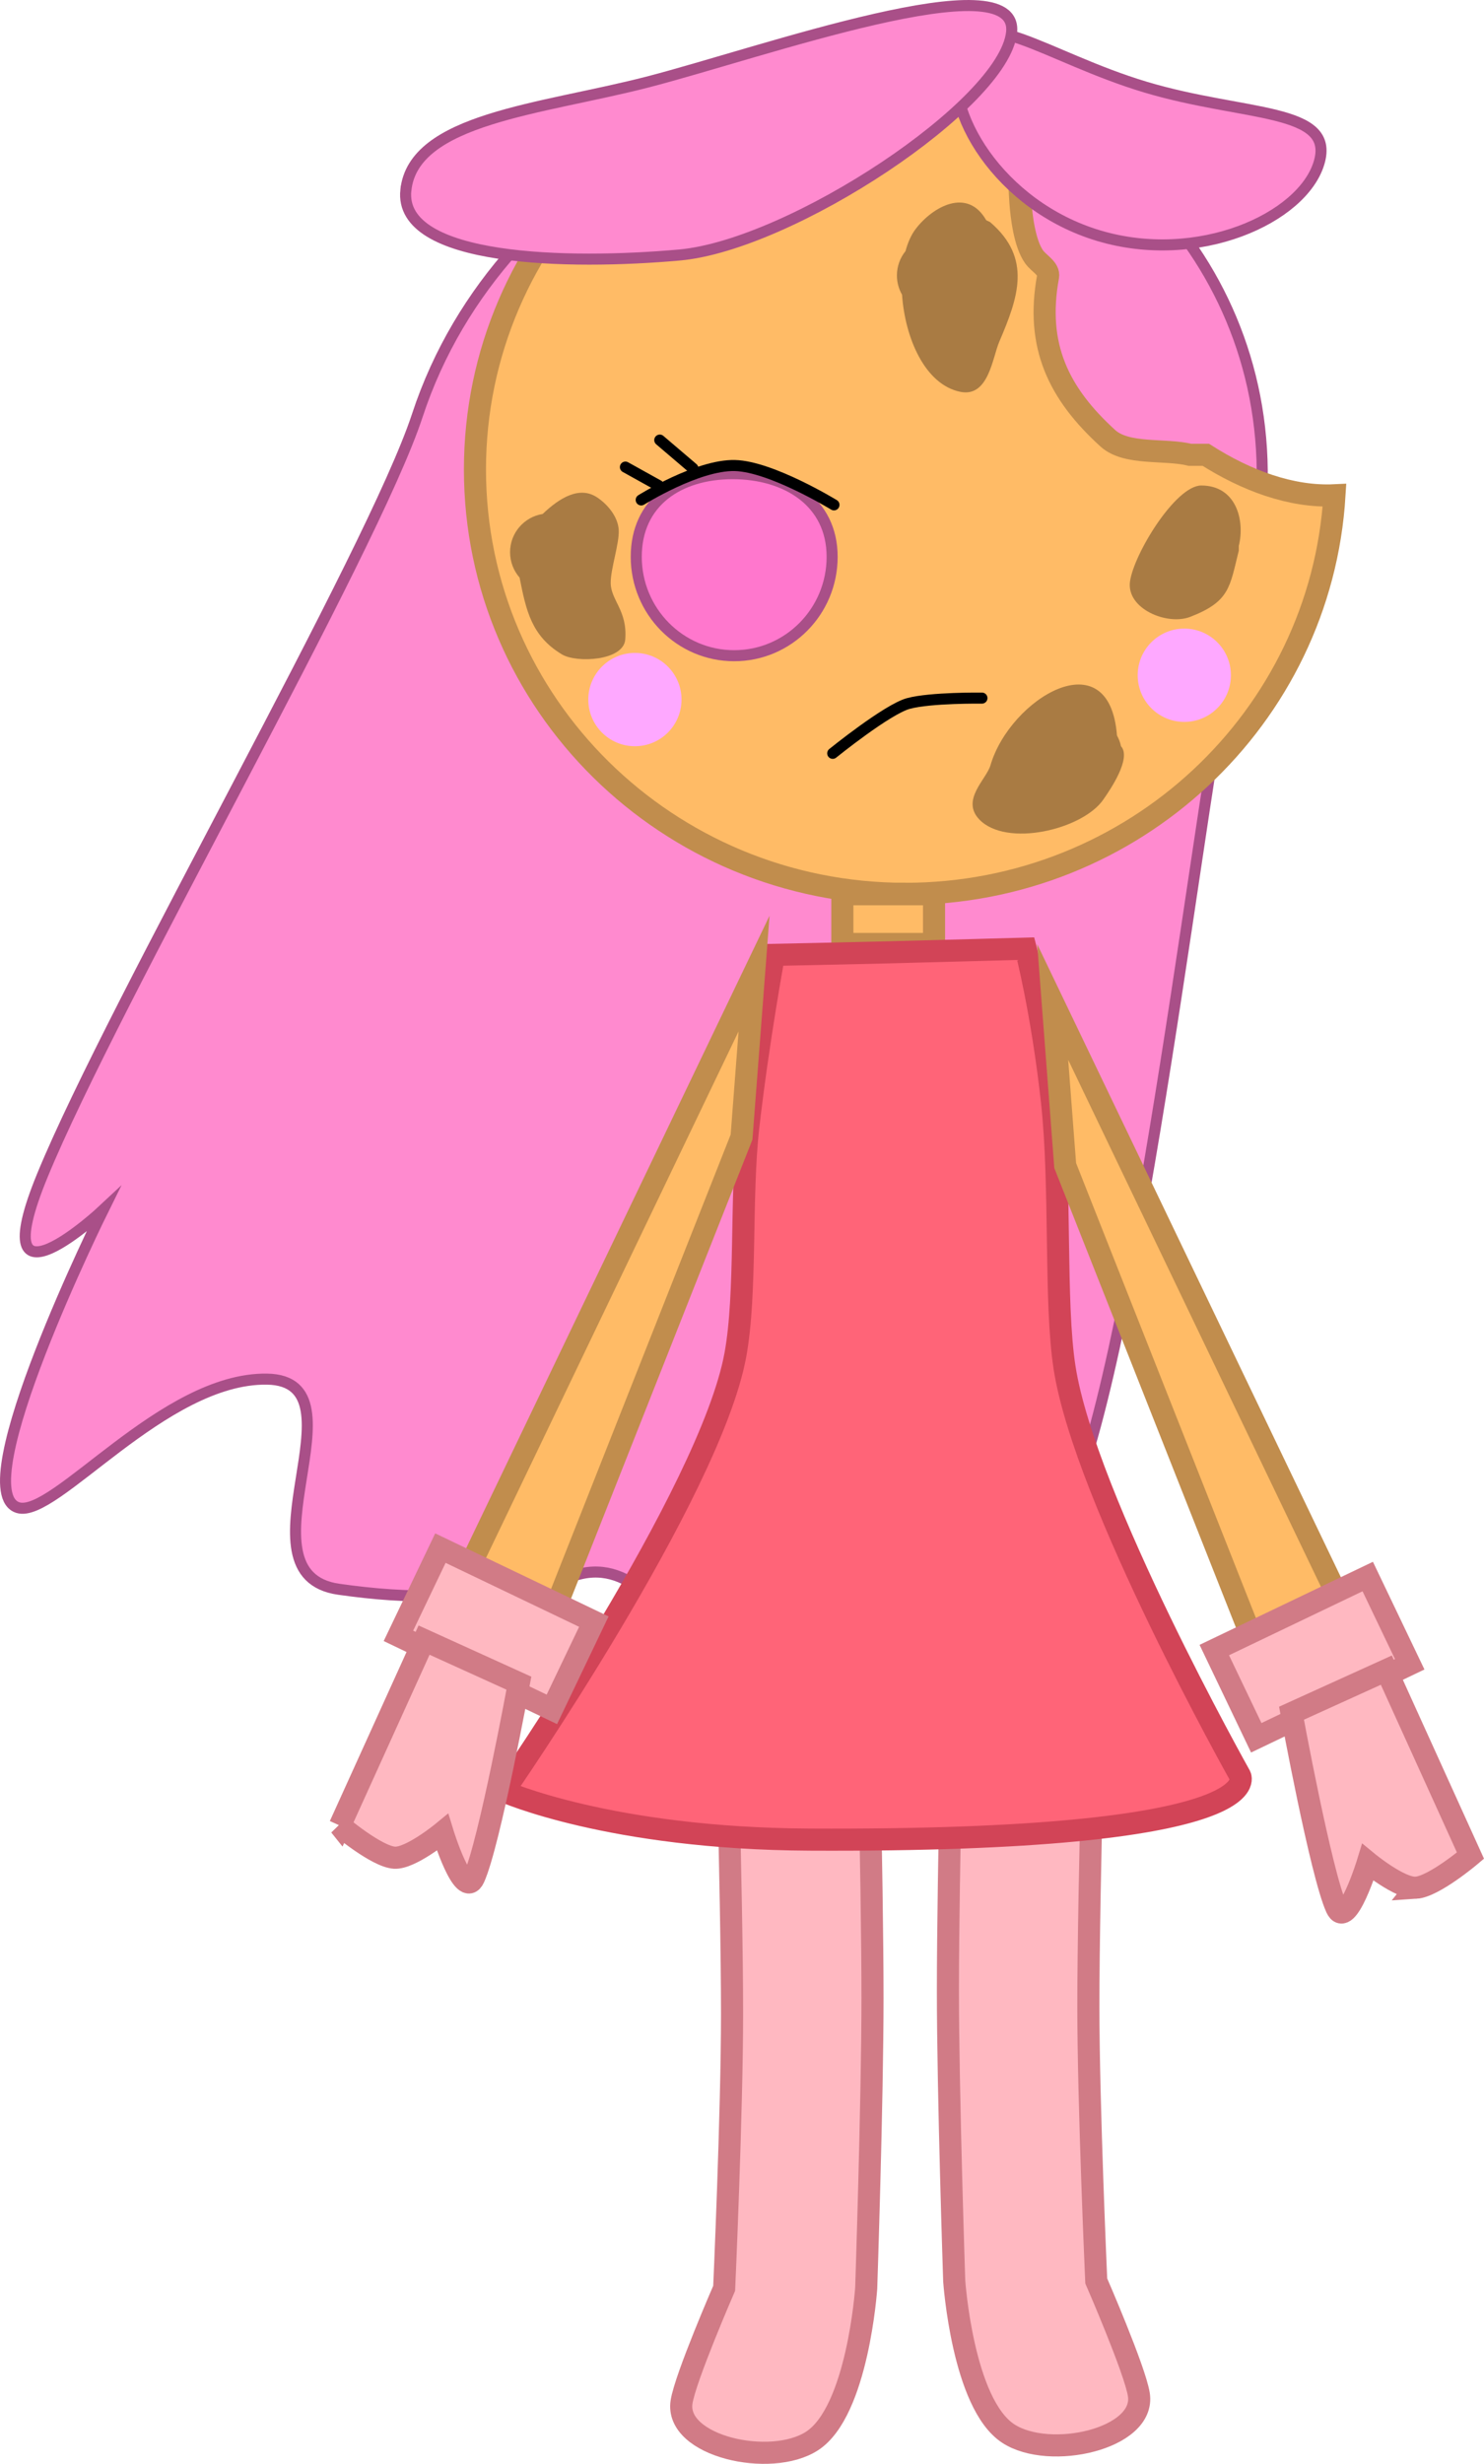 <svg version="1.1" xmlns="http://www.w3.org/2000/svg" xmlns:xlink="http://www.w3.org/1999/xlink" width="134.339" height="222.881" viewBox="0,0,134.339,222.881"><g transform="translate(-240.774,-97.311)"><g stroke-miterlimit="10"><path d="M343.869,313.934c0.615,4 -8.067,5.96 -11.817,3.521c-4.137,-2.691 -4.897,-13.807 -4.897,-13.807c0,0 -0.571,-16.989 -0.571,-26.286c0,-10.507 0.571,-33.571 0.571,-33.571h12.857c0,0 -0.714,24.314 -0.714,35c0,8.961 0.714,24.857 0.714,24.857c0,0 3.515,8.064 3.857,10.286z" fill="#ffb8c1" stroke="#d17b86" stroke-width="2" stroke-linecap="butt"/><path d="M306.329,304.315c0,0 0.714,-15.896 0.714,-24.857c0,-10.686 -0.714,-35 -0.714,-35h12.857c0,0 0.571,23.065 0.571,33.571c0,9.297 -0.571,26.286 -0.571,26.286c0,0 -0.76,11.116 -4.897,13.807c-3.75,2.439 -12.433,0.479 -11.817,-3.521c0.342,-2.222 3.857,-10.286 3.857,-10.286z" fill="#ffb8c1" stroke="#d17b86" stroke-width="2" stroke-linecap="butt"/><path d="M352.867,153.345c-2.412,7.339 -7.869,57.868 -14.103,76.91c-4.984,15.224 -11.221,0.412 -11.221,0.412c0,0 -8.637,25.37 -14.099,26.801c-6.513,1.707 -10.686,-20.304 -20.295,-17.741c-9.183,2.449 -15.535,2.219 -21.698,1.351c-9.626,-1.355 2.696,-18.871 -6.509,-19.01c-9.381,-0.142 -19.246,12.64 -22.537,11.625c-4.896,-1.511 7.703,-26.926 7.703,-26.926c0,0 -11.02,10.314 -5.504,-3.111c6.462,-15.729 29.865,-56.339 33.949,-68.764c7.57,-23.031 34.164,-34.977 51.372,-29.32c17.208,5.656 30.512,24.743 22.942,47.774z" fill="#ff8acf" stroke="#a94f88" stroke-width="1" stroke-linecap="butt"/><path d="M322.709,178.169c-21.506,0 -38.94,-17.187 -38.94,-38.387c0,-21.201 17.434,-38.387 38.94,-38.387c4.396,0 8.622,0.718 12.564,2.042c-0.501,0.717 -0.87,1.486 -1.073,2.298c-0.931,3.724 -1.331,5.904 -1.056,9.825c0.089,1.273 0.373,3.785 1.25,5c0.423,0.586 1.386,1.058 1.255,1.769c-1.155,6.273 0.967,10.589 5.415,14.632c1.695,1.541 5.2,0.935 7.433,1.493h1.433c3.647,2.321 7.73,3.851 11.648,3.662c-1.224,20.113 -18.158,36.053 -38.869,36.053z" fill="#ffbb66" stroke="#c18d4d" stroke-width="2" stroke-linecap="butt"/><path d="M294.826,142.303c0.978,0.652 1.886,1.761 1.957,2.935c0.074,1.224 -0.743,3.537 -0.725,4.828c0.022,1.55 1.525,2.486 1.318,5.09c-0.155,1.944 -4.411,2.143 -5.724,1.357c-2.8,-1.675 -3.262,-4.046 -3.843,-6.952c-0.536,-0.615 -0.861,-1.419 -0.861,-2.299c0,-1.747 1.28,-3.195 2.953,-3.457c1.528,-1.465 3.343,-2.557 4.925,-1.501z" fill="#a97b43" stroke="none" stroke-width="0.5" stroke-linecap="butt"/><path d="M316.103,147.68c0,4.942 -3.969,8.948 -8.866,8.948c-4.896,0 -8.866,-4.006 -8.866,-8.948c0,-4.942 3.827,-7.52 8.723,-7.52c4.896,0 9.009,2.578 9.009,7.52z" fill="#ff77cd" stroke="#a94f88" stroke-width="1" stroke-linecap="butt"/><path d="M329.664,160.462c0,0 -4.64,-0.057 -6.652,0.486c-1.924,0.519 -6.856,4.51 -6.856,4.51" fill="none" stroke="#000000" stroke-width="1" stroke-linecap="round"/><path d="M294.029,160.595c0,-2.331 1.889,-4.22 4.22,-4.22c2.331,0 4.22,1.889 4.22,4.22c0,2.331 -1.889,4.22 -4.22,4.22c-2.331,0 -4.22,-1.889 -4.22,-4.22z" fill="#fea8ff" stroke="none" stroke-width="0.5" stroke-linecap="butt"/><path d="M343.763,158.395c0,-2.331 1.889,-4.22 4.22,-4.22c2.331,0 4.22,1.889 4.22,4.22c0,2.331 -1.889,4.22 -4.22,4.22c-2.331,0 -4.22,-1.889 -4.22,-4.22z" fill="#fea8ff" stroke="none" stroke-width="0.5" stroke-linecap="butt"/><path d="M360.181,112.041c-1.503,5.022 -10.941,9.287 -19.949,6.59c-9.008,-2.697 -14.174,-11.335 -12.671,-16.356c1.503,-5.022 7.892,0.218 16.899,2.914c9.008,2.697 17.224,1.83 15.721,6.851z" fill="#ff8acf" stroke="#a94f88" stroke-width="1" stroke-linecap="butt"/><path d="M277.513,114.518c-0.687,6.503 14.862,6.747 24.766,5.862c10.094,-0.902 29.383,-13.641 30.07,-20.143c0.687,-6.503 -22.664,1.838 -32.943,4.491c-9.627,2.485 -21.206,3.288 -21.892,9.79z" fill="#ff8acf" stroke="#a94f88" stroke-width="1" stroke-linecap="butt"/><path d="M330.409,117.408c3.824,3.277 2.527,6.839 0.818,10.831c-0.611,1.427 -0.963,5.029 -3.509,4.52c-3.205,-0.641 -5.018,-4.862 -5.287,-8.791c-0.295,-0.513 -0.463,-1.107 -0.463,-1.741c0,-0.833 0.291,-1.599 0.778,-2.2c0.211,-0.79 0.518,-1.479 0.923,-2.01c1.508,-1.974 4.659,-3.803 6.382,-0.788z" fill="#a97b43" stroke="none" stroke-width="0.5" stroke-linecap="butt"/><path d="M340.641,169.658c-1.909,2.715 -8.775,4.329 -11.216,1.782c-1.688,-1.761 0.645,-3.64 1.01,-4.896c1.752,-6.015 10.774,-11.525 11.452,-2.703c0.167,0.3 0.292,0.627 0.365,0.973c0.972,1.086 -0.962,3.918 -1.612,4.844z" fill="#a97b43" stroke="none" stroke-width="0.5" stroke-linecap="butt"/><path d="M352.914,147.126c-0.82,3.279 -0.797,4.598 -4.398,5.988c-2.083,0.804 -5.772,-0.728 -5.451,-3.18c0.327,-2.491 4.129,-8.704 6.454,-8.704c3.175,0 3.968,3.177 3.396,5.465z" fill="#a97b43" stroke="none" stroke-width="0.5" stroke-linecap="butt"/><path d="M317.029,182.704v-4.501h8.298v4.501z" fill="#ffbb66" stroke="#c18d4d" stroke-width="2" stroke-linecap="butt"/><path d="M286.369,259.356c0,0 18.674,-26.947 20.975,-39.481c1.032,-5.623 0.439,-14.263 1.175,-20.675c0.901,-7.842 2.322,-15.511 2.322,-15.511c0,0 6.803,-0.14 10.121,-0.222c4.107,-0.101 12.664,-0.34 12.664,-0.34c0,0 1.493,5.707 2.382,13.876c0.842,7.741 0.212,18.075 1.136,24.033c1.851,11.939 15.891,36.915 15.891,36.915c0,0 3.222,5.981 -38.976,5.773c-18.077,-0.089 -27.689,-4.367 -27.689,-4.367z" fill="#ff6478" stroke="#d24457" stroke-width="2" stroke-linecap="butt"/><path d="M281.496,242.751l27.538,-57.37l-1.131,14.793l-18.738,47.37z" fill="#ffbb66" stroke="#c18d4d" stroke-width="2" stroke-linecap="butt"/><path d="M276.841,245.292l3.8,-7.937l13.89,6.65l-3.8,7.937z" fill="#ffb8c1" stroke="#d17b86" stroke-width="2" stroke-linecap="butt"/><path d="M271.545,262.457l7.617,-16.781l8.585,3.897c0,0 -2.664,14.509 -4.07,17.606c-0.943,2.077 -2.84,-4.113 -2.84,-4.113c0,0 -2.906,2.39 -4.36,2.294c-1.624,-0.107 -4.933,-2.904 -4.933,-2.904z" fill="#ffb8c1" stroke="#d17b86" stroke-width="2" stroke-linecap="butt"/><path d="M355.938,250.115l-18.738,-47.37l-1.131,-14.793l27.538,57.37z" fill="#ffbb66" stroke="#c18d4d" stroke-width="2" stroke-linecap="butt"/><path d="M354.498,254.513l-3.8,-7.937l13.89,-6.65l3.8,7.937z" fill="#ffb8c1" stroke="#d17b86" stroke-width="2" stroke-linecap="butt"/><path d="M368.957,268.076c-1.455,0.096 -4.36,-2.294 -4.36,-2.294c0,0 -1.897,6.19 -2.84,4.113c-1.406,-3.098 -4.07,-17.606 -4.07,-17.606l8.585,-3.897l7.617,16.781c0,0 -3.309,2.798 -4.933,2.904z" fill="#ffb8c1" stroke="#d17b86" stroke-width="2" stroke-linecap="butt"/><path d="M298.819,142.535c0,0 5.099,-3.197 8.484,-3.111c3.287,0.083 8.967,3.557 8.967,3.557" fill="none" stroke="#000000" stroke-width="1" stroke-linecap="round"/><path d="M303.5,139.678l-3,-2.556" fill="none" stroke="#000000" stroke-width="1" stroke-linecap="round"/><path d="M300.389,141.233l-3,-1.667" fill="none" stroke="#000000" stroke-width="1" stroke-linecap="round"/></g></g></svg>